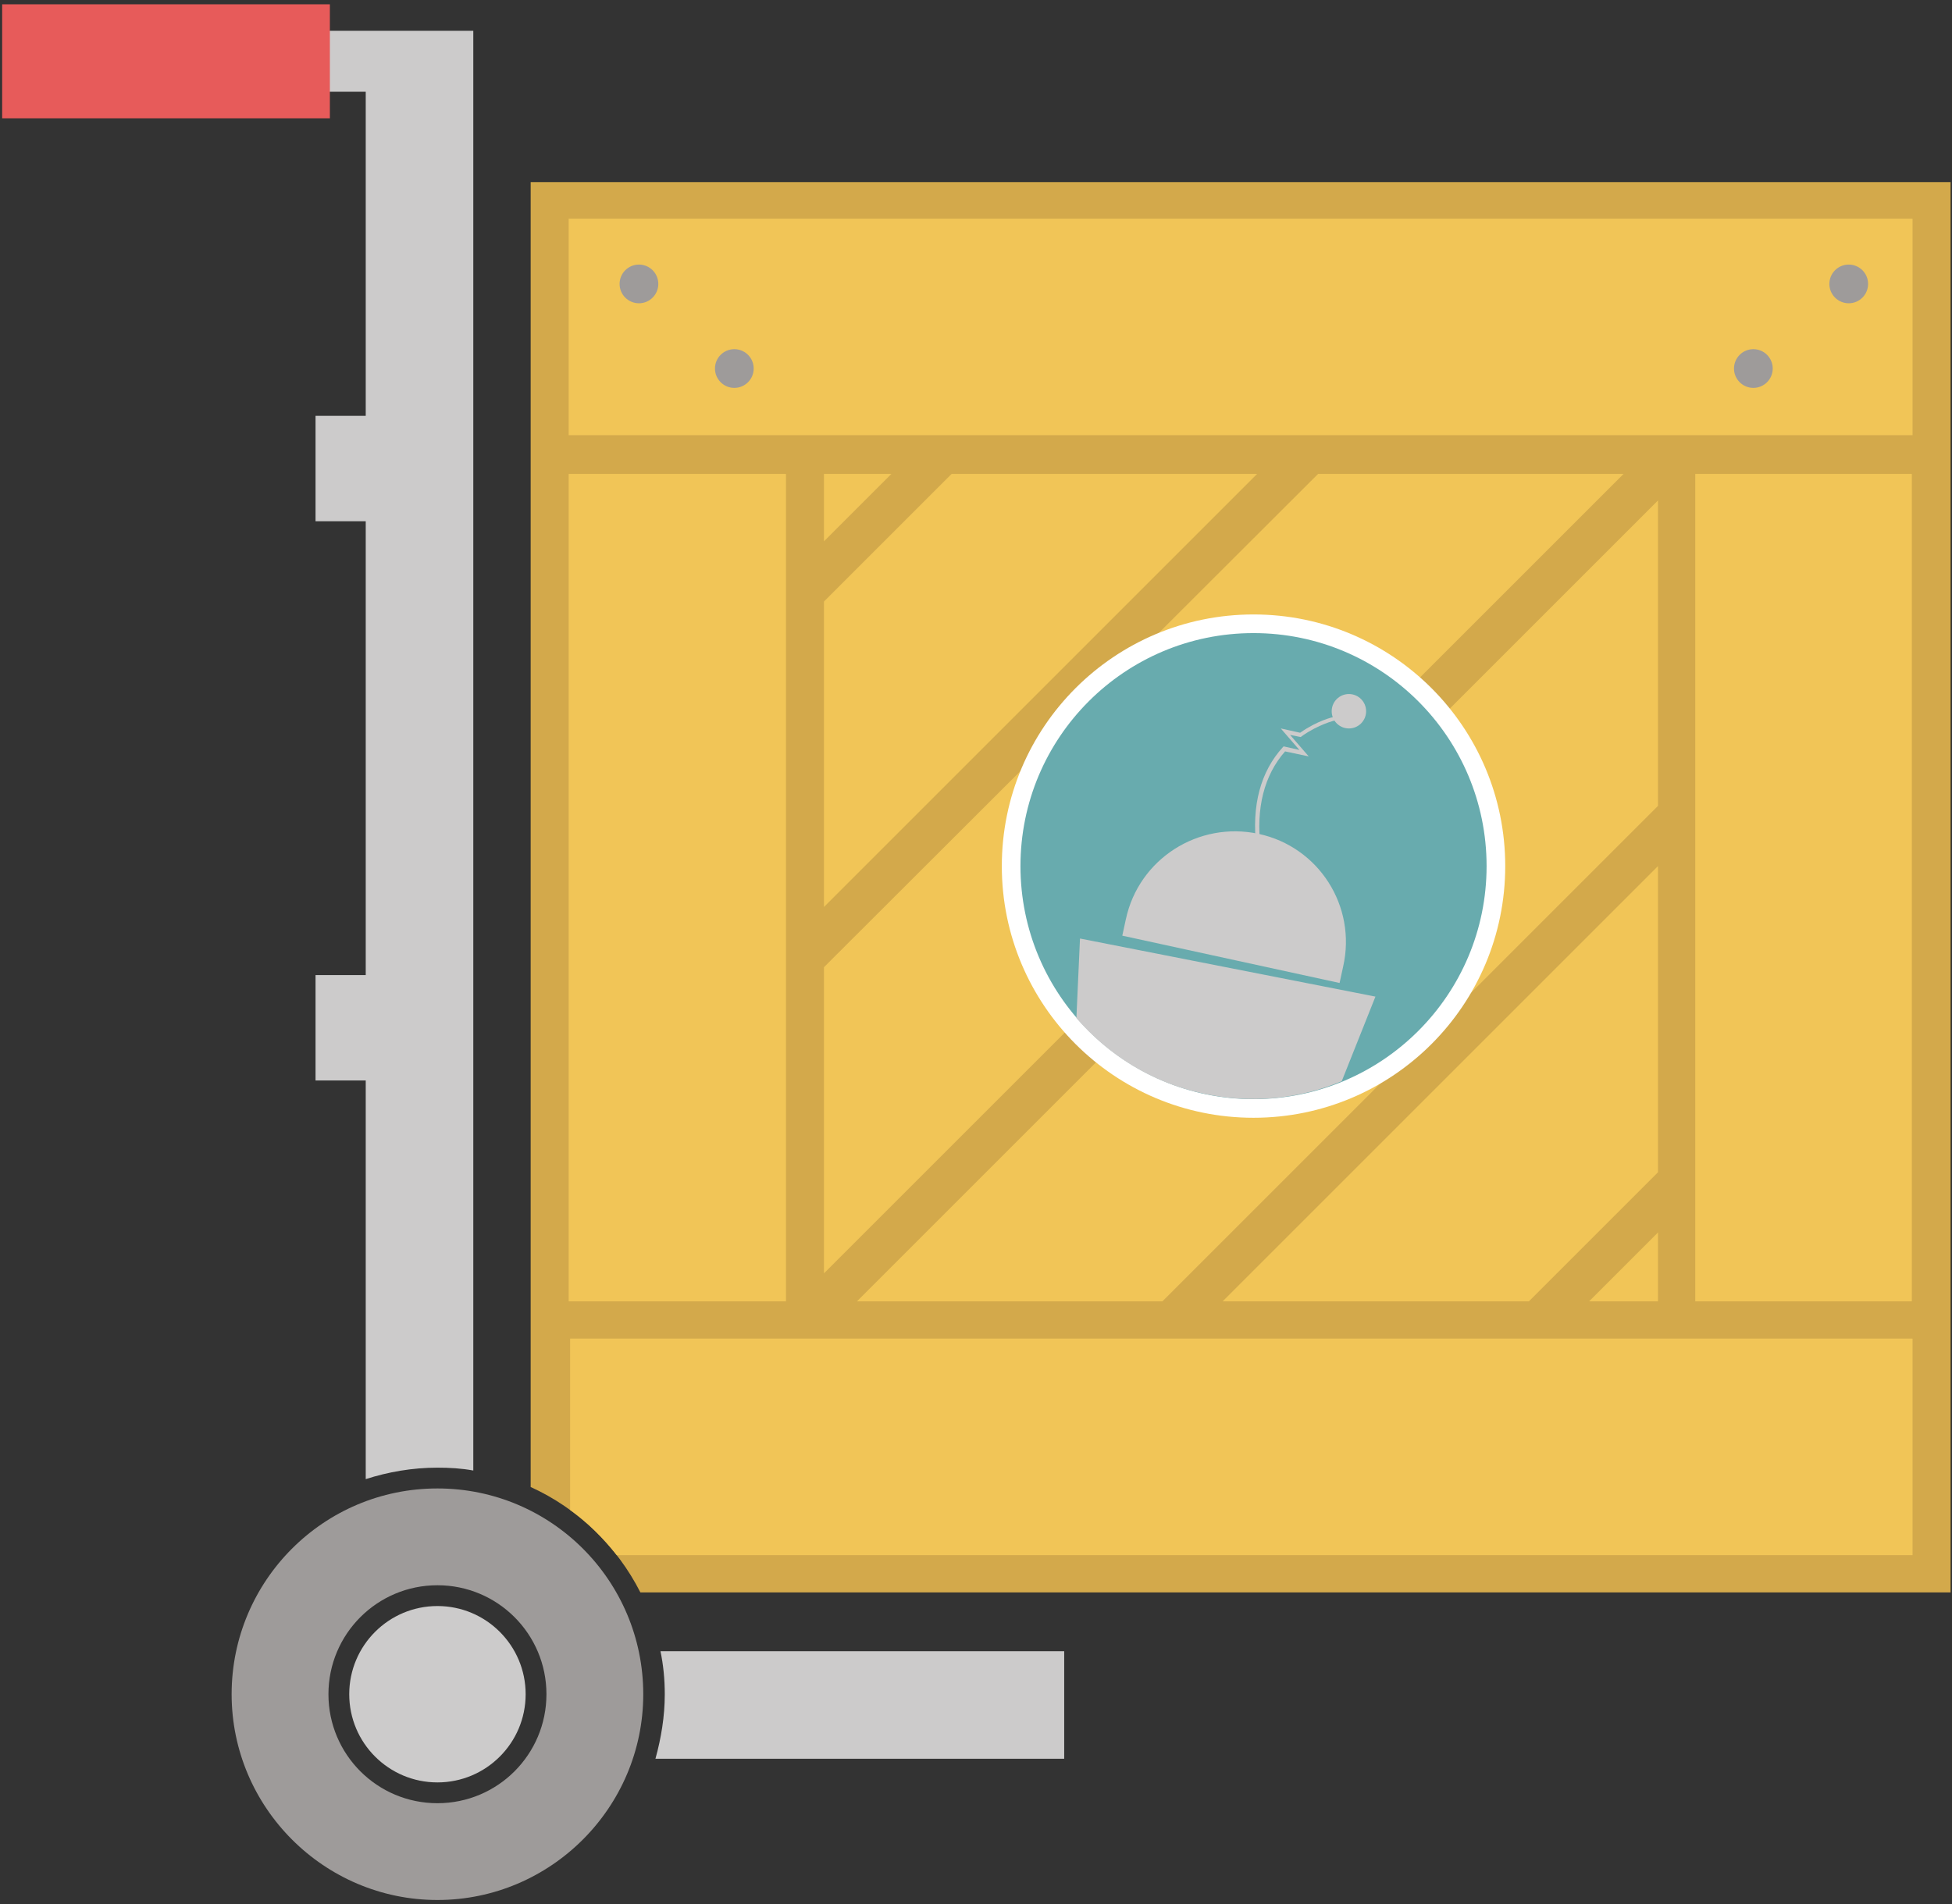<svg id="cart" xmlns="http://www.w3.org/2000/svg" width="272.2" height="265.6" viewBox="0 0 272.2 265.6" aria-hidden="true"><rect x="0" y="0" width="272.2" height="265.6" fill="#333333" stroke="none"/><style>.cart0{fill:#d3a94b}.cart1{fill:#f1c557}.cart2{fill:#FFF}.cart3{fill:#68abae}.cart4{fill:#cccbcb}.cart5{fill:#141e33}.cart6{fill:#9e9b9a}.cart7{fill:#e75b5a}</style><path class="cart0" d="M74 25.4v182c6.6 3 12 8.2 15.3 14.7H272V25.4H74z"/><path class="cart1" d="M236.4 66.1h30.2v115.4h-30.2zM79.3 66.1h30.3v115.4H79.3zM79.3 30.5h187.4v30.2H79.3zM183.8 66.1l-68.9 68.8v42.7L226.4 66.1zM132.7 66.1l-17.8 17.8v42.6l60.4-60.4zM114.9 66.1v9.4l9.4-9.4zM231.2 171.9l-9.6 9.6h9.6zM231.2 120.8l-60.7 60.7h42.7l18-18zM231.2 69.8L119.5 181.5h42.6l69.1-69.1z"/><circle class="cart2" cx="174.8" cy="120.8" r="35.1"/><circle class="cart3" cx="174.8" cy="120.8" r="32.5"/><circle class="cart4" cx="188.1" cy="99.2" r="2.4"/><path class="cart4" d="M175.2 118.2c-.7-5.9.6-10.6 3.7-14l.1-.1 2.2.5-2.6-3 2.7.6c2.4-1.7 4.6-2.2 4.7-2.2l.1.5s-2.2.5-4.6 2.2l-.1.1-1.5-.3 2.6 3-3.3-.7c-2.9 3.3-4.1 7.9-3.4 13.5l-.6-.1z"/><path class="cart4" d="M175.5 116.3c-8.4-1.8-16.7 3.5-18.5 11.9l-.5 2.3 30.3 6.6.5-2.3c1.9-8.4-3.4-16.7-11.8-18.5zM191.8 139l-41.2-8.1-.5 11.1c4.4 5.1 10.5 9 17.6 10.5 6.7 1.5 13.5.8 19.4-1.7l4.7-11.8z"/><circle class="cart6" cx="89.1" cy="39.6" r="2.7"/><circle class="cart6" cx="102.4" cy="51.4" r="2.7"/><circle class="cart6" cx="257.8" cy="39.6" r="2.7"/><circle class="cart6" cx="244.5" cy="51.4" r="2.7"/><circle class="cart6" cx="244.5" cy="195.3" r="2.7"/><circle class="cart6" cx="257.8" cy="207.1" r="2.7"/><circle class="cart6" cx="100.9" cy="193.5" r="2.7"/><circle class="cart6" cx="89.1" cy="206.8" r="2.7"/><path class="cart4" d="M51 58h-7v14.7h7V136h-7v14.7h7v55.6c3.1-1 6.5-1.6 10-1.6 1.7 0 3.4.1 5 .4V4.3H20.3v8.5H51V58zM92.1 230.3c.4 1.9.6 3.9.6 6 0 3.1-.5 6.1-1.3 9h57v-15H92.1z"/><path class="cart1" d="M79.5 186.7v23.9c2.5 1.8 4.6 3.9 6.5 6.3h180.7v-30.2H79.5z"/><path class="cart6" d="M61 207.6c-15.9 0-28.7 12.9-28.7 28.7S45.2 265 61 265s28.7-12.9 28.7-28.7-12.8-28.7-28.7-28.7zm0 43.9c-8.4 0-15.2-6.8-15.2-15.2s6.8-15.2 15.2-15.2 15.2 6.8 15.2 15.2-6.8 15.2-15.2 15.2z"/><circle class="cart4" cx="61" cy="236.3" r="12.3"/><path class="cart7" d="M.3.6H46v15.9H.3z"/></svg>